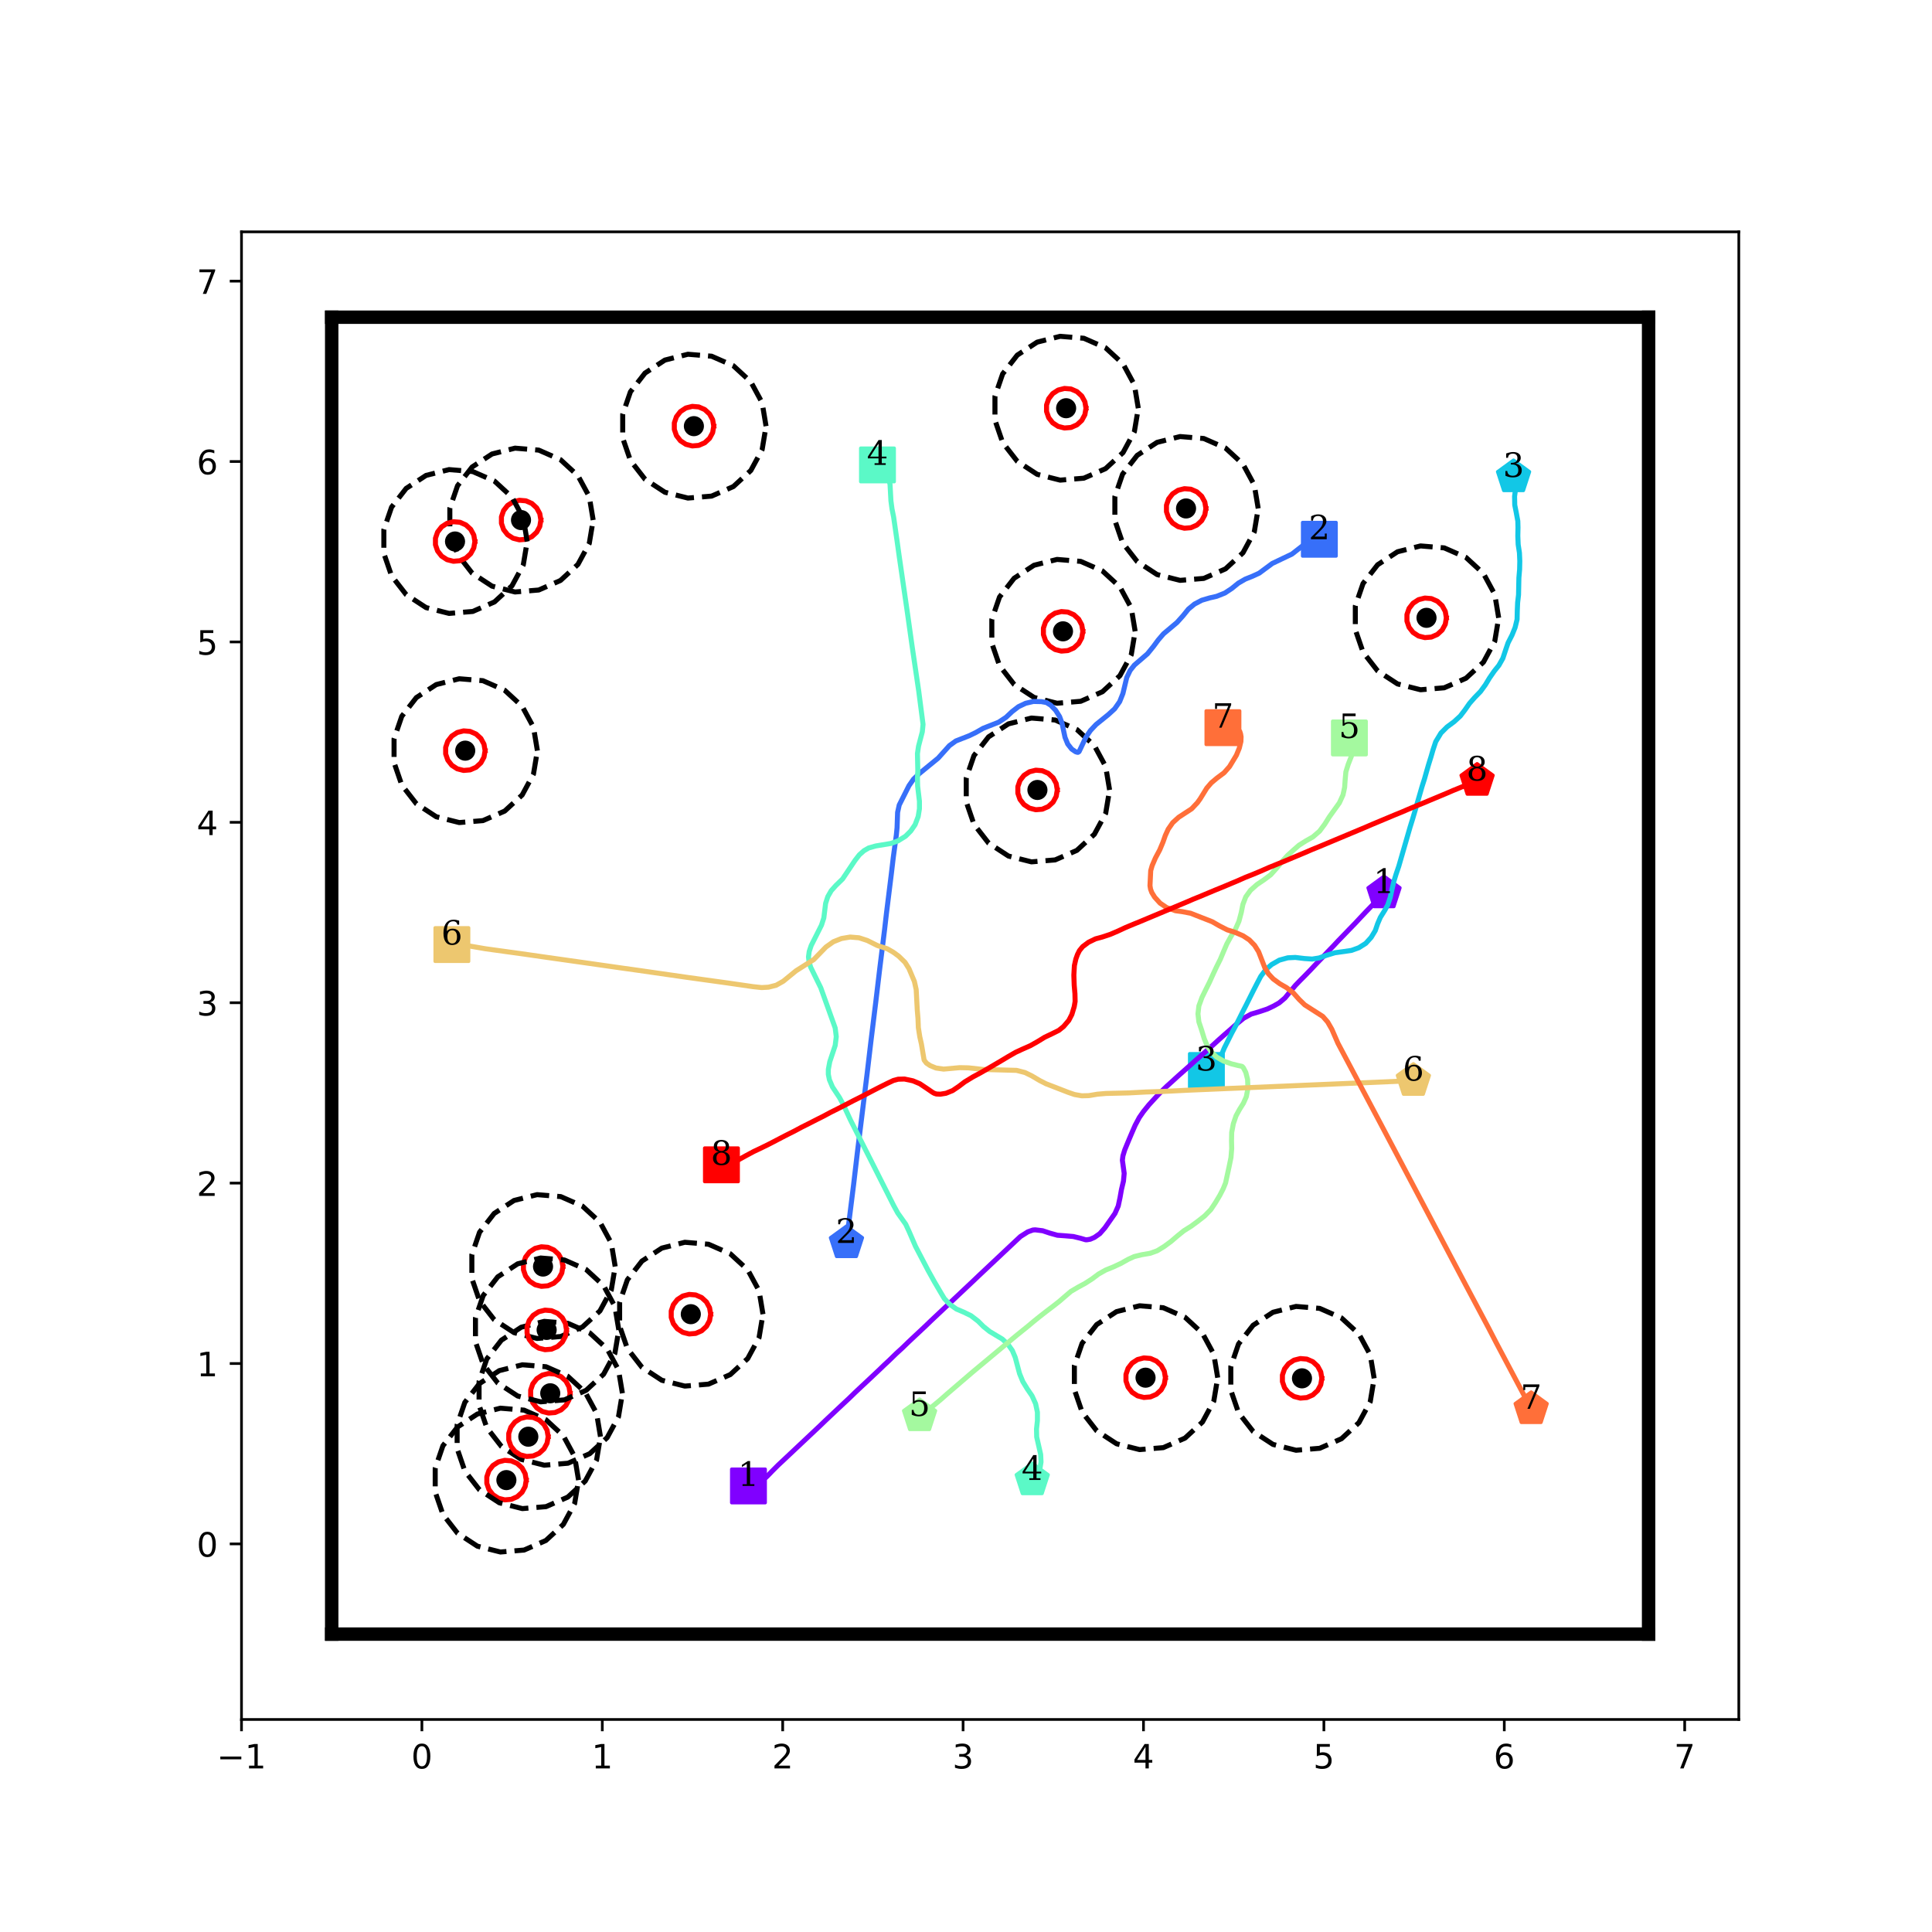 <?xml version="1.0" encoding="utf-8" standalone="no"?>
<!DOCTYPE svg PUBLIC "-//W3C//DTD SVG 1.1//EN"
  "http://www.w3.org/Graphics/SVG/1.1/DTD/svg11.dtd">
<!-- Created with matplotlib (http://matplotlib.org/) -->
<svg height="576pt" version="1.1" viewBox="0 0 576 576" width="576pt" xmlns="http://www.w3.org/2000/svg" xmlns:xlink="http://www.w3.org/1999/xlink">
 <defs>
  <style type="text/css">
*{stroke-linecap:butt;stroke-linejoin:round;}
  </style>
 </defs>
 <g id="figure_1">
  <g id="patch_1">
   <path d="M 0 576 
L 576 576 
L 576 0 
L 0 0 
z
" style="fill:#ffffff;"/>
  </g>
  <g id="axes_1">
   <g id="patch_2">
    <path d="M 72 512.64 
L 518.4 512.64 
L 518.4 69.12 
L 72 69.12 
z
" style="fill:#ffffff;"/>
   </g>
   <g id="matplotlib.axis_1">
    <g id="xtick_1">
     <g id="line2d_1">
      <defs>
       <path d="M 0 0 
L 0 3.5 
" id="m63cee5d00e" style="stroke:#000000;stroke-width:0.8;"/>
      </defs>
      <g>
       <use style="stroke:#000000;stroke-width:0.8;" x="72" xlink:href="#m63cee5d00e" y="512.64"/>
      </g>
     </g>
     <g id="text_1">
      <!-- −1 -->
      <defs>
       <path d="M 10.594 35.5 
L 73.188 35.5 
L 73.188 27.203 
L 10.594 27.203 
z
" id="DejaVuSans-2212"/>
       <path d="M 12.406 8.297 
L 28.516 8.297 
L 28.516 63.922 
L 10.984 60.406 
L 10.984 69.391 
L 28.422 72.906 
L 38.281 72.906 
L 38.281 8.297 
L 54.391 8.297 
L 54.391 0 
L 12.406 0 
z
" id="DejaVuSans-31"/>
      </defs>
      <g transform="translate(64.629 527.238)scale(0.1 -0.1)">
       <use xlink:href="#DejaVuSans-2212"/>
       <use x="83.789" xlink:href="#DejaVuSans-31"/>
      </g>
     </g>
    </g>
    <g id="xtick_2">
     <g id="line2d_2">
      <g>
       <use style="stroke:#000000;stroke-width:0.8;" x="125.783" xlink:href="#m63cee5d00e" y="512.64"/>
      </g>
     </g>
     <g id="text_2">
      <!-- 0 -->
      <defs>
       <path d="M 31.781 66.406 
Q 24.172 66.406 20.328 58.906 
Q 16.5 51.422 16.5 36.375 
Q 16.5 21.391 20.328 13.891 
Q 24.172 6.391 31.781 6.391 
Q 39.453 6.391 43.281 13.891 
Q 47.125 21.391 47.125 36.375 
Q 47.125 51.422 43.281 58.906 
Q 39.453 66.406 31.781 66.406 
z
M 31.781 74.219 
Q 44.047 74.219 50.516 64.516 
Q 56.984 54.828 56.984 36.375 
Q 56.984 17.969 50.516 8.266 
Q 44.047 -1.422 31.781 -1.422 
Q 19.531 -1.422 13.062 8.266 
Q 6.594 17.969 6.594 36.375 
Q 6.594 54.828 13.062 64.516 
Q 19.531 74.219 31.781 74.219 
z
" id="DejaVuSans-30"/>
      </defs>
      <g transform="translate(122.602 527.238)scale(0.1 -0.1)">
       <use xlink:href="#DejaVuSans-30"/>
      </g>
     </g>
    </g>
    <g id="xtick_3">
     <g id="line2d_3">
      <g>
       <use style="stroke:#000000;stroke-width:0.8;" x="179.566" xlink:href="#m63cee5d00e" y="512.64"/>
      </g>
     </g>
     <g id="text_3">
      <!-- 1 -->
      <g transform="translate(176.385 527.238)scale(0.1 -0.1)">
       <use xlink:href="#DejaVuSans-31"/>
      </g>
     </g>
    </g>
    <g id="xtick_4">
     <g id="line2d_4">
      <g>
       <use style="stroke:#000000;stroke-width:0.8;" x="233.349" xlink:href="#m63cee5d00e" y="512.64"/>
      </g>
     </g>
     <g id="text_4">
      <!-- 2 -->
      <defs>
       <path d="M 19.188 8.297 
L 53.609 8.297 
L 53.609 0 
L 7.328 0 
L 7.328 8.297 
Q 12.938 14.109 22.625 23.891 
Q 32.328 33.688 34.812 36.531 
Q 39.547 41.844 41.422 45.531 
Q 43.312 49.219 43.312 52.781 
Q 43.312 58.594 39.234 62.25 
Q 35.156 65.922 28.609 65.922 
Q 23.969 65.922 18.812 64.312 
Q 13.672 62.703 7.812 59.422 
L 7.812 69.391 
Q 13.766 71.781 18.938 73 
Q 24.125 74.219 28.422 74.219 
Q 39.75 74.219 46.484 68.547 
Q 53.219 62.891 53.219 53.422 
Q 53.219 48.922 51.531 44.891 
Q 49.859 40.875 45.406 35.406 
Q 44.188 33.984 37.641 27.219 
Q 31.109 20.453 19.188 8.297 
z
" id="DejaVuSans-32"/>
      </defs>
      <g transform="translate(230.168 527.238)scale(0.1 -0.1)">
       <use xlink:href="#DejaVuSans-32"/>
      </g>
     </g>
    </g>
    <g id="xtick_5">
     <g id="line2d_5">
      <g>
       <use style="stroke:#000000;stroke-width:0.8;" x="287.133" xlink:href="#m63cee5d00e" y="512.64"/>
      </g>
     </g>
     <g id="text_5">
      <!-- 3 -->
      <defs>
       <path d="M 40.578 39.312 
Q 47.656 37.797 51.625 33 
Q 55.609 28.219 55.609 21.188 
Q 55.609 10.406 48.188 4.484 
Q 40.766 -1.422 27.094 -1.422 
Q 22.516 -1.422 17.656 -0.516 
Q 12.797 0.391 7.625 2.203 
L 7.625 11.719 
Q 11.719 9.328 16.594 8.109 
Q 21.484 6.891 26.812 6.891 
Q 36.078 6.891 40.938 10.547 
Q 45.797 14.203 45.797 21.188 
Q 45.797 27.641 41.281 31.266 
Q 36.766 34.906 28.719 34.906 
L 20.219 34.906 
L 20.219 43.016 
L 29.109 43.016 
Q 36.375 43.016 40.234 45.922 
Q 44.094 48.828 44.094 54.297 
Q 44.094 59.906 40.109 62.906 
Q 36.141 65.922 28.719 65.922 
Q 24.656 65.922 20.016 65.031 
Q 15.375 64.156 9.812 62.312 
L 9.812 71.094 
Q 15.438 72.656 20.344 73.438 
Q 25.25 74.219 29.594 74.219 
Q 40.828 74.219 47.359 69.109 
Q 53.906 64.016 53.906 55.328 
Q 53.906 49.266 50.438 45.094 
Q 46.969 40.922 40.578 39.312 
z
" id="DejaVuSans-33"/>
      </defs>
      <g transform="translate(283.951 527.238)scale(0.1 -0.1)">
       <use xlink:href="#DejaVuSans-33"/>
      </g>
     </g>
    </g>
    <g id="xtick_6">
     <g id="line2d_6">
      <g>
       <use style="stroke:#000000;stroke-width:0.8;" x="340.916" xlink:href="#m63cee5d00e" y="512.64"/>
      </g>
     </g>
     <g id="text_6">
      <!-- 4 -->
      <defs>
       <path d="M 37.797 64.312 
L 12.891 25.391 
L 37.797 25.391 
z
M 35.203 72.906 
L 47.609 72.906 
L 47.609 25.391 
L 58.016 25.391 
L 58.016 17.188 
L 47.609 17.188 
L 47.609 0 
L 37.797 0 
L 37.797 17.188 
L 4.891 17.188 
L 4.891 26.703 
z
" id="DejaVuSans-34"/>
      </defs>
      <g transform="translate(337.734 527.238)scale(0.1 -0.1)">
       <use xlink:href="#DejaVuSans-34"/>
      </g>
     </g>
    </g>
    <g id="xtick_7">
     <g id="line2d_7">
      <g>
       <use style="stroke:#000000;stroke-width:0.8;" x="394.699" xlink:href="#m63cee5d00e" y="512.64"/>
      </g>
     </g>
     <g id="text_7">
      <!-- 5 -->
      <defs>
       <path d="M 10.797 72.906 
L 49.516 72.906 
L 49.516 64.594 
L 19.828 64.594 
L 19.828 46.734 
Q 21.969 47.469 24.109 47.828 
Q 26.266 48.188 28.422 48.188 
Q 40.625 48.188 47.75 41.5 
Q 54.891 34.812 54.891 23.391 
Q 54.891 11.625 47.562 5.094 
Q 40.234 -1.422 26.906 -1.422 
Q 22.312 -1.422 17.547 -0.641 
Q 12.797 0.141 7.719 1.703 
L 7.719 11.625 
Q 12.109 9.234 16.797 8.062 
Q 21.484 6.891 26.703 6.891 
Q 35.156 6.891 40.078 11.328 
Q 45.016 15.766 45.016 23.391 
Q 45.016 31 40.078 35.438 
Q 35.156 39.891 26.703 39.891 
Q 22.75 39.891 18.812 39.016 
Q 14.891 38.141 10.797 36.281 
z
" id="DejaVuSans-35"/>
      </defs>
      <g transform="translate(391.518 527.238)scale(0.1 -0.1)">
       <use xlink:href="#DejaVuSans-35"/>
      </g>
     </g>
    </g>
    <g id="xtick_8">
     <g id="line2d_8">
      <g>
       <use style="stroke:#000000;stroke-width:0.8;" x="448.482" xlink:href="#m63cee5d00e" y="512.64"/>
      </g>
     </g>
     <g id="text_8">
      <!-- 6 -->
      <defs>
       <path d="M 33.016 40.375 
Q 26.375 40.375 22.484 35.828 
Q 18.609 31.297 18.609 23.391 
Q 18.609 15.531 22.484 10.953 
Q 26.375 6.391 33.016 6.391 
Q 39.656 6.391 43.531 10.953 
Q 47.406 15.531 47.406 23.391 
Q 47.406 31.297 43.531 35.828 
Q 39.656 40.375 33.016 40.375 
z
M 52.594 71.297 
L 52.594 62.312 
Q 48.875 64.062 45.094 64.984 
Q 41.312 65.922 37.594 65.922 
Q 27.828 65.922 22.672 59.328 
Q 17.531 52.734 16.797 39.406 
Q 19.672 43.656 24.016 45.922 
Q 28.375 48.188 33.594 48.188 
Q 44.578 48.188 50.953 41.516 
Q 57.328 34.859 57.328 23.391 
Q 57.328 12.156 50.688 5.359 
Q 44.047 -1.422 33.016 -1.422 
Q 20.359 -1.422 13.672 8.266 
Q 6.984 17.969 6.984 36.375 
Q 6.984 53.656 15.188 63.938 
Q 23.391 74.219 37.203 74.219 
Q 40.922 74.219 44.703 73.484 
Q 48.484 72.75 52.594 71.297 
z
" id="DejaVuSans-36"/>
      </defs>
      <g transform="translate(445.301 527.238)scale(0.1 -0.1)">
       <use xlink:href="#DejaVuSans-36"/>
      </g>
     </g>
    </g>
    <g id="xtick_9">
     <g id="line2d_9">
      <g>
       <use style="stroke:#000000;stroke-width:0.8;" x="502.265" xlink:href="#m63cee5d00e" y="512.64"/>
      </g>
     </g>
     <g id="text_9">
      <!-- 7 -->
      <defs>
       <path d="M 8.203 72.906 
L 55.078 72.906 
L 55.078 68.703 
L 28.609 0 
L 18.312 0 
L 43.219 64.594 
L 8.203 64.594 
z
" id="DejaVuSans-37"/>
      </defs>
      <g transform="translate(499.084 527.238)scale(0.1 -0.1)">
       <use xlink:href="#DejaVuSans-37"/>
      </g>
     </g>
    </g>
   </g>
   <g id="matplotlib.axis_2">
    <g id="ytick_1">
     <g id="line2d_10">
      <defs>
       <path d="M 0 0 
L -3.5 0 
" id="m33229bd8c6" style="stroke:#000000;stroke-width:0.8;"/>
      </defs>
      <g>
       <use style="stroke:#000000;stroke-width:0.8;" x="72" xlink:href="#m33229bd8c6" y="460.297"/>
      </g>
     </g>
     <g id="text_10">
      <!-- 0 -->
      <g transform="translate(58.638 464.096)scale(0.1 -0.1)">
       <use xlink:href="#DejaVuSans-30"/>
      </g>
     </g>
    </g>
    <g id="ytick_2">
     <g id="line2d_11">
      <g>
       <use style="stroke:#000000;stroke-width:0.8;" x="72" xlink:href="#m33229bd8c6" y="406.514"/>
      </g>
     </g>
     <g id="text_11">
      <!-- 1 -->
      <g transform="translate(58.638 410.313)scale(0.1 -0.1)">
       <use xlink:href="#DejaVuSans-31"/>
      </g>
     </g>
    </g>
    <g id="ytick_3">
     <g id="line2d_12">
      <g>
       <use style="stroke:#000000;stroke-width:0.8;" x="72" xlink:href="#m33229bd8c6" y="352.731"/>
      </g>
     </g>
     <g id="text_12">
      <!-- 2 -->
      <g transform="translate(58.638 356.53)scale(0.1 -0.1)">
       <use xlink:href="#DejaVuSans-32"/>
      </g>
     </g>
    </g>
    <g id="ytick_4">
     <g id="line2d_13">
      <g>
       <use style="stroke:#000000;stroke-width:0.8;" x="72" xlink:href="#m33229bd8c6" y="298.947"/>
      </g>
     </g>
     <g id="text_13">
      <!-- 3 -->
      <g transform="translate(58.638 302.747)scale(0.1 -0.1)">
       <use xlink:href="#DejaVuSans-33"/>
      </g>
     </g>
    </g>
    <g id="ytick_5">
     <g id="line2d_14">
      <g>
       <use style="stroke:#000000;stroke-width:0.8;" x="72" xlink:href="#m33229bd8c6" y="245.164"/>
      </g>
     </g>
     <g id="text_14">
      <!-- 4 -->
      <g transform="translate(58.638 248.964)scale(0.1 -0.1)">
       <use xlink:href="#DejaVuSans-34"/>
      </g>
     </g>
    </g>
    <g id="ytick_6">
     <g id="line2d_15">
      <g>
       <use style="stroke:#000000;stroke-width:0.8;" x="72" xlink:href="#m33229bd8c6" y="191.381"/>
      </g>
     </g>
     <g id="text_15">
      <!-- 5 -->
      <g transform="translate(58.638 195.18)scale(0.1 -0.1)">
       <use xlink:href="#DejaVuSans-35"/>
      </g>
     </g>
    </g>
    <g id="ytick_7">
     <g id="line2d_16">
      <g>
       <use style="stroke:#000000;stroke-width:0.8;" x="72" xlink:href="#m33229bd8c6" y="137.598"/>
      </g>
     </g>
     <g id="text_16">
      <!-- 6 -->
      <g transform="translate(58.638 141.397)scale(0.1 -0.1)">
       <use xlink:href="#DejaVuSans-36"/>
      </g>
     </g>
    </g>
    <g id="ytick_8">
     <g id="line2d_17">
      <g>
       <use style="stroke:#000000;stroke-width:0.8;" x="72" xlink:href="#m33229bd8c6" y="83.815"/>
      </g>
     </g>
     <g id="text_17">
      <!-- 7 -->
      <g transform="translate(58.638 87.614)scale(0.1 -0.1)">
       <use xlink:href="#DejaVuSans-37"/>
      </g>
     </g>
    </g>
   </g>
   <g id="line2d_18">
    <path clip-path="url(#pbca85475a3)" d="M 223.142 443.011 
" style="fill:none;stroke:#1f77b4;stroke-linecap:square;stroke-width:1.5;"/>
    <defs>
     <path d="M -5 5 
L 5 5 
L 5 -5 
L -5 -5 
z
" id="mcd1ac53429" style="stroke:#8000ff;stroke-linejoin:miter;"/>
    </defs>
    <g clip-path="url(#pbca85475a3)">
     <use style="fill:#8000ff;stroke:#8000ff;stroke-linejoin:miter;" x="223.142" xlink:href="#mcd1ac53429" y="443.011"/>
    </g>
   </g>
   <g id="line2d_19">
    <path clip-path="url(#pbca85475a3)" d="M 412.626 266.233 
" style="fill:none;stroke:#ff7f0e;stroke-linecap:square;stroke-width:1.5;"/>
    <defs>
     <path d="M 0 -5 
L -4.755 -1.545 
L -2.939 4.045 
L 2.939 4.045 
L 4.755 -1.545 
z
" id="md6d656b10c" style="stroke:#8000ff;stroke-linejoin:miter;"/>
    </defs>
    <g clip-path="url(#pbca85475a3)">
     <use style="fill:#8000ff;stroke:#8000ff;stroke-linejoin:miter;" x="412.626" xlink:href="#md6d656b10c" y="266.233"/>
    </g>
   </g>
   <g id="line2d_20">
    <path clip-path="url(#pbca85475a3)" d="M 393.348 160.774 
" style="fill:none;stroke:#2ca02c;stroke-linecap:square;stroke-width:1.5;"/>
    <defs>
     <path d="M -5 5 
L 5 5 
L 5 -5 
L -5 -5 
z
" id="mf67364e68a" style="stroke:#376ff9;stroke-linejoin:miter;"/>
    </defs>
    <g clip-path="url(#pbca85475a3)">
     <use style="fill:#376ff9;stroke:#376ff9;stroke-linejoin:miter;" x="393.348" xlink:href="#mf67364e68a" y="160.774"/>
    </g>
   </g>
   <g id="line2d_21">
    <path clip-path="url(#pbca85475a3)" d="M 252.359 370.553 
" style="fill:none;stroke:#d62728;stroke-linecap:square;stroke-width:1.5;"/>
    <defs>
     <path d="M 0 -5 
L -4.755 -1.545 
L -2.939 4.045 
L 2.939 4.045 
L 4.755 -1.545 
z
" id="m2173b3f536" style="stroke:#376ff9;stroke-linejoin:miter;"/>
    </defs>
    <g clip-path="url(#pbca85475a3)">
     <use style="fill:#376ff9;stroke:#376ff9;stroke-linejoin:miter;" x="252.359" xlink:href="#m2173b3f536" y="370.553"/>
    </g>
   </g>
   <g id="line2d_22">
    <path clip-path="url(#pbca85475a3)" d="M 359.668 319.151 
" style="fill:none;stroke:#9467bd;stroke-linecap:square;stroke-width:1.5;"/>
    <defs>
     <path d="M -5 5 
L 5 5 
L 5 -5 
L -5 -5 
z
" id="mb53703a570" style="stroke:#12c7e6;stroke-linejoin:miter;"/>
    </defs>
    <g clip-path="url(#pbca85475a3)">
     <use style="fill:#12c7e6;stroke:#12c7e6;stroke-linejoin:miter;" x="359.668" xlink:href="#mb53703a570" y="319.151"/>
    </g>
   </g>
   <g id="line2d_23">
    <path clip-path="url(#pbca85475a3)" d="M 451.248 142.188 
" style="fill:none;stroke:#8c564b;stroke-linecap:square;stroke-width:1.5;"/>
    <defs>
     <path d="M 0 -5 
L -4.755 -1.545 
L -2.939 4.045 
L 2.939 4.045 
L 4.755 -1.545 
z
" id="mf1c3c375ee" style="stroke:#12c7e6;stroke-linejoin:miter;"/>
    </defs>
    <g clip-path="url(#pbca85475a3)">
     <use style="fill:#12c7e6;stroke:#12c7e6;stroke-linejoin:miter;" x="451.248" xlink:href="#mf1c3c375ee" y="142.188"/>
    </g>
   </g>
   <g id="line2d_24">
    <path clip-path="url(#pbca85475a3)" d="M 261.607 138.613 
" style="fill:none;stroke:#e377c2;stroke-linecap:square;stroke-width:1.5;"/>
    <defs>
     <path d="M -5 5 
L 5 5 
L 5 -5 
L -5 -5 
z
" id="m38d2ac6613" style="stroke:#5bf9c7;stroke-linejoin:miter;"/>
    </defs>
    <g clip-path="url(#pbca85475a3)">
     <use style="fill:#5bf9c7;stroke:#5bf9c7;stroke-linejoin:miter;" x="261.607" xlink:href="#m38d2ac6613" y="138.613"/>
    </g>
   </g>
   <g id="line2d_25">
    <path clip-path="url(#pbca85475a3)" d="M 307.745 441.23 
" style="fill:none;stroke:#7f7f7f;stroke-linecap:square;stroke-width:1.5;"/>
    <defs>
     <path d="M 0 -5 
L -4.755 -1.545 
L -2.939 4.045 
L 2.939 4.045 
L 4.755 -1.545 
z
" id="mae2e6d0ec5" style="stroke:#5bf9c7;stroke-linejoin:miter;"/>
    </defs>
    <g clip-path="url(#pbca85475a3)">
     <use style="fill:#5bf9c7;stroke:#5bf9c7;stroke-linejoin:miter;" x="307.745" xlink:href="#mae2e6d0ec5" y="441.23"/>
    </g>
   </g>
   <g id="line2d_26">
    <path clip-path="url(#pbca85475a3)" d="M 402.306 220.008 
" style="fill:none;stroke:#bcbd22;stroke-linecap:square;stroke-width:1.5;"/>
    <defs>
     <path d="M -5 5 
L 5 5 
L 5 -5 
L -5 -5 
z
" id="m01385decae" style="stroke:#a4f99f;stroke-linejoin:miter;"/>
    </defs>
    <g clip-path="url(#pbca85475a3)">
     <use style="fill:#a4f99f;stroke:#a4f99f;stroke-linejoin:miter;" x="402.306" xlink:href="#m01385decae" y="220.008"/>
    </g>
   </g>
   <g id="line2d_27">
    <path clip-path="url(#pbca85475a3)" d="M 274.158 422.129 
" style="fill:none;stroke:#17becf;stroke-linecap:square;stroke-width:1.5;"/>
    <defs>
     <path d="M 0 -5 
L -4.755 -1.545 
L -2.939 4.045 
L 2.939 4.045 
L 4.755 -1.545 
z
" id="m3d3c283795" style="stroke:#a4f99f;stroke-linejoin:miter;"/>
    </defs>
    <g clip-path="url(#pbca85475a3)">
     <use style="fill:#a4f99f;stroke:#a4f99f;stroke-linejoin:miter;" x="274.158" xlink:href="#m3d3c283795" y="422.129"/>
    </g>
   </g>
   <g id="line2d_28">
    <path clip-path="url(#pbca85475a3)" d="M 134.724 281.613 
" style="fill:none;stroke:#1f77b4;stroke-linecap:square;stroke-width:1.5;"/>
    <defs>
     <path d="M -5 5 
L 5 5 
L 5 -5 
L -5 -5 
z
" id="m82650a7aa4" style="stroke:#edc76f;stroke-linejoin:miter;"/>
    </defs>
    <g clip-path="url(#pbca85475a3)">
     <use style="fill:#edc76f;stroke:#edc76f;stroke-linejoin:miter;" x="134.724" xlink:href="#m82650a7aa4" y="281.613"/>
    </g>
   </g>
   <g id="line2d_29">
    <path clip-path="url(#pbca85475a3)" d="M 421.383 322.162 
" style="fill:none;stroke:#ff7f0e;stroke-linecap:square;stroke-width:1.5;"/>
    <defs>
     <path d="M 0 -5 
L -4.755 -1.545 
L -2.939 4.045 
L 2.939 4.045 
L 4.755 -1.545 
z
" id="me5cade3308" style="stroke:#edc76f;stroke-linejoin:miter;"/>
    </defs>
    <g clip-path="url(#pbca85475a3)">
     <use style="fill:#edc76f;stroke:#edc76f;stroke-linejoin:miter;" x="421.383" xlink:href="#me5cade3308" y="322.162"/>
    </g>
   </g>
   <g id="line2d_30">
    <path clip-path="url(#pbca85475a3)" d="M 364.599 216.95 
" style="fill:none;stroke:#2ca02c;stroke-linecap:square;stroke-width:1.5;"/>
    <defs>
     <path d="M -5 5 
L 5 5 
L 5 -5 
L -5 -5 
z
" id="m7f73f83d3d" style="stroke:#ff6f39;stroke-linejoin:miter;"/>
    </defs>
    <g clip-path="url(#pbca85475a3)">
     <use style="fill:#ff6f39;stroke:#ff6f39;stroke-linejoin:miter;" x="364.599" xlink:href="#m7f73f83d3d" y="216.95"/>
    </g>
   </g>
   <g id="line2d_31">
    <path clip-path="url(#pbca85475a3)" d="M 456.495 420.022 
" style="fill:none;stroke:#d62728;stroke-linecap:square;stroke-width:1.5;"/>
    <defs>
     <path d="M 0 -5 
L -4.755 -1.545 
L -2.939 4.045 
L 2.939 4.045 
L 4.755 -1.545 
z
" id="m9e61a6356d" style="stroke:#ff6f39;stroke-linejoin:miter;"/>
    </defs>
    <g clip-path="url(#pbca85475a3)">
     <use style="fill:#ff6f39;stroke:#ff6f39;stroke-linejoin:miter;" x="456.495" xlink:href="#m9e61a6356d" y="420.022"/>
    </g>
   </g>
   <g id="line2d_32">
    <path clip-path="url(#pbca85475a3)" d="M 215.085 347.277 
" style="fill:none;stroke:#9467bd;stroke-linecap:square;stroke-width:1.5;"/>
    <defs>
     <path d="M -5 5 
L 5 5 
L 5 -5 
L -5 -5 
z
" id="m7c8491f5f4" style="stroke:#ff0000;stroke-linejoin:miter;"/>
    </defs>
    <g clip-path="url(#pbca85475a3)">
     <use style="fill:#ff0000;stroke:#ff0000;stroke-linejoin:miter;" x="215.085" xlink:href="#m7c8491f5f4" y="347.277"/>
    </g>
   </g>
   <g id="line2d_33">
    <path clip-path="url(#pbca85475a3)" d="M 440.375 232.695 
" style="fill:none;stroke:#8c564b;stroke-linecap:square;stroke-width:1.5;"/>
    <defs>
     <path d="M 0 -5 
L -4.755 -1.545 
L -2.939 4.045 
L 2.939 4.045 
L 4.755 -1.545 
z
" id="m0a192a82da" style="stroke:#ff0000;stroke-linejoin:miter;"/>
    </defs>
    <g clip-path="url(#pbca85475a3)">
     <use style="fill:#ff0000;stroke:#ff0000;stroke-linejoin:miter;" x="440.375" xlink:href="#m0a192a82da" y="232.695"/>
    </g>
   </g>
   <g id="line2d_34">
    <defs>
     <path d="M 0 2.5 
C 0.663 2.5 1.299 2.237 1.768 1.768 
C 2.237 1.299 2.5 0.663 2.5 0 
C 2.5 -0.663 2.237 -1.299 1.768 -1.768 
C 1.299 -2.237 0.663 -2.5 0 -2.5 
C -0.663 -2.5 -1.299 -2.237 -1.768 -1.768 
C -2.237 -1.299 -2.5 -0.663 -2.5 0 
C -2.5 0.663 -2.237 1.299 -1.768 1.768 
C -1.299 2.237 -0.663 2.5 0 2.5 
z
" id="mc62f20391c" style="stroke:#000000;"/>
    </defs>
    <g clip-path="url(#pbca85475a3)">
     <use style="stroke:#000000;" x="161.898" xlink:href="#mc62f20391c" y="377.607"/>
     <use style="stroke:#000000;" x="341.53" xlink:href="#mc62f20391c" y="410.739"/>
     <use style="stroke:#000000;" x="309.295" xlink:href="#mc62f20391c" y="235.515"/>
     <use style="stroke:#000000;" x="316.918" xlink:href="#mc62f20391c" y="188.224"/>
     <use style="stroke:#000000;" x="425.295" xlink:href="#mc62f20391c" y="184.2"/>
     <use style="stroke:#000000;" x="150.972" xlink:href="#mc62f20391c" y="441.271"/>
     <use style="stroke:#000000;" x="164.047" xlink:href="#mc62f20391c" y="415.39"/>
     <use style="stroke:#000000;" x="317.851" xlink:href="#mc62f20391c" y="121.707"/>
     <use style="stroke:#000000;" x="205.954" xlink:href="#mc62f20391c" y="391.806"/>
     <use style="stroke:#000000;" x="155.332" xlink:href="#mc62f20391c" y="155.05"/>
     <use style="stroke:#000000;" x="138.703" xlink:href="#mc62f20391c" y="223.799"/>
     <use style="stroke:#000000;" x="388.17" xlink:href="#mc62f20391c" y="410.932"/>
     <use style="stroke:#000000;" x="353.602" xlink:href="#mc62f20391c" y="151.59"/>
     <use style="stroke:#000000;" x="135.661" xlink:href="#mc62f20391c" y="161.441"/>
     <use style="stroke:#000000;" x="206.874" xlink:href="#mc62f20391c" y="127.053"/>
     <use style="stroke:#000000;" x="162.973" xlink:href="#mc62f20391c" y="396.498"/>
     <use style="stroke:#000000;" x="157.51" xlink:href="#mc62f20391c" y="428.331"/>
    </g>
   </g>
   <g id="line2d_35">
    <path clip-path="url(#pbca85475a3)" d="M 183.411 377.607 
L 182.246 370.622 
L 178.875 364.393 
L 173.665 359.597 
L 167.179 356.752 
L 160.122 356.167 
L 153.256 357.906 
L 147.328 361.779 
L 142.978 367.368 
L 140.678 374.066 
L 140.678 381.148 
L 142.978 387.846 
L 147.328 393.435 
L 153.256 397.308 
L 160.122 399.047 
L 167.179 398.462 
L 173.665 395.617 
L 178.875 390.821 
L 182.246 384.592 
L 183.411 377.607 
" style="fill:none;stroke:#000000;stroke-dasharray:5.55,2.4;stroke-dashoffset:0;stroke-width:1.5;"/>
   </g>
   <g id="line2d_36">
    <path clip-path="url(#pbca85475a3)" d="M 167.814 377.607 
L 167.494 375.686 
L 166.567 373.973 
L 165.134 372.654 
L 163.35 371.872 
L 161.41 371.711 
L 159.522 372.189 
L 157.891 373.254 
L 156.695 374.791 
L 156.063 376.633 
L 156.063 378.581 
L 156.695 380.423 
L 157.891 381.96 
L 159.522 383.025 
L 161.41 383.503 
L 163.35 383.342 
L 165.134 382.56 
L 166.567 381.241 
L 167.494 379.528 
L 167.814 377.607 
" style="fill:none;stroke:#ff0000;stroke-linecap:square;stroke-width:1.5;"/>
   </g>
   <g id="line2d_37">
    <path clip-path="url(#pbca85475a3)" d="M 363.043 410.739 
L 361.877 403.753 
L 358.507 397.525 
L 353.296 392.728 
L 346.811 389.884 
L 339.753 389.299 
L 332.888 391.037 
L 326.959 394.911 
L 322.609 400.499 
L 320.31 407.198 
L 320.31 414.28 
L 322.609 420.978 
L 326.959 426.566 
L 332.888 430.44 
L 339.753 432.178 
L 346.811 431.594 
L 353.296 428.749 
L 358.507 423.952 
L 361.877 417.724 
L 363.043 410.739 
" style="fill:none;stroke:#000000;stroke-dasharray:5.55,2.4;stroke-dashoffset:0;stroke-width:1.5;"/>
   </g>
   <g id="line2d_38">
    <path clip-path="url(#pbca85475a3)" d="M 347.446 410.739 
L 347.125 408.818 
L 346.198 407.105 
L 344.766 405.786 
L 342.982 405.004 
L 341.041 404.843 
L 339.153 405.321 
L 337.523 406.386 
L 336.327 407.923 
L 335.694 409.765 
L 335.694 411.712 
L 336.327 413.554 
L 337.523 415.091 
L 339.153 416.156 
L 341.041 416.635 
L 342.982 416.474 
L 344.766 415.691 
L 346.198 414.372 
L 347.125 412.66 
L 347.446 410.739 
" style="fill:none;stroke:#ff0000;stroke-linecap:square;stroke-width:1.5;"/>
   </g>
   <g id="line2d_39">
    <path clip-path="url(#pbca85475a3)" d="M 330.808 235.515 
L 329.642 228.53 
L 326.272 222.301 
L 321.061 217.505 
L 314.576 214.66 
L 307.518 214.075 
L 300.653 215.814 
L 294.724 219.687 
L 290.374 225.276 
L 288.075 231.974 
L 288.075 239.056 
L 290.374 245.754 
L 294.724 251.343 
L 300.653 255.216 
L 307.518 256.955 
L 314.576 256.37 
L 321.061 253.525 
L 326.272 248.729 
L 329.642 242.501 
L 330.808 235.515 
" style="fill:none;stroke:#000000;stroke-dasharray:5.55,2.4;stroke-dashoffset:0;stroke-width:1.5;"/>
   </g>
   <g id="line2d_40">
    <path clip-path="url(#pbca85475a3)" d="M 315.211 235.515 
L 314.89 233.594 
L 313.963 231.881 
L 312.53 230.562 
L 310.747 229.78 
L 308.806 229.619 
L 306.918 230.097 
L 305.288 231.163 
L 304.092 232.699 
L 303.459 234.541 
L 303.459 236.489 
L 304.092 238.331 
L 305.288 239.868 
L 306.918 240.933 
L 308.806 241.411 
L 310.747 241.25 
L 312.53 240.468 
L 313.963 239.149 
L 314.89 237.436 
L 315.211 235.515 
" style="fill:none;stroke:#ff0000;stroke-linecap:square;stroke-width:1.5;"/>
   </g>
   <g id="line2d_41">
    <path clip-path="url(#pbca85475a3)" d="M 338.432 188.224 
L 337.266 181.239 
L 333.895 175.01 
L 328.685 170.214 
L 322.2 167.369 
L 315.142 166.784 
L 308.277 168.523 
L 302.348 172.396 
L 297.998 177.985 
L 295.699 184.683 
L 295.699 191.765 
L 297.998 198.463 
L 302.348 204.052 
L 308.277 207.925 
L 315.142 209.664 
L 322.2 209.079 
L 328.685 206.234 
L 333.895 201.438 
L 337.266 195.209 
L 338.432 188.224 
" style="fill:none;stroke:#000000;stroke-dasharray:5.55,2.4;stroke-dashoffset:0;stroke-width:1.5;"/>
   </g>
   <g id="line2d_42">
    <path clip-path="url(#pbca85475a3)" d="M 322.835 188.224 
L 322.514 186.303 
L 321.587 184.59 
L 320.154 183.271 
L 318.371 182.489 
L 316.43 182.328 
L 314.542 182.806 
L 312.912 183.871 
L 311.715 185.408 
L 311.083 187.25 
L 311.083 189.198 
L 311.715 191.04 
L 312.912 192.577 
L 314.542 193.642 
L 316.43 194.12 
L 318.371 193.959 
L 320.154 193.177 
L 321.587 191.858 
L 322.514 190.145 
L 322.835 188.224 
" style="fill:none;stroke:#ff0000;stroke-linecap:square;stroke-width:1.5;"/>
   </g>
   <g id="line2d_43">
    <path clip-path="url(#pbca85475a3)" d="M 446.808 184.2 
L 445.643 177.215 
L 442.272 170.986 
L 437.062 166.19 
L 430.576 163.345 
L 423.519 162.76 
L 416.653 164.499 
L 410.725 168.372 
L 406.375 173.961 
L 404.075 180.659 
L 404.075 187.741 
L 406.375 194.439 
L 410.725 200.028 
L 416.653 203.901 
L 423.519 205.64 
L 430.576 205.055 
L 437.062 202.21 
L 442.272 197.414 
L 445.643 191.185 
L 446.808 184.2 
" style="fill:none;stroke:#000000;stroke-dasharray:5.55,2.4;stroke-dashoffset:0;stroke-width:1.5;"/>
   </g>
   <g id="line2d_44">
    <path clip-path="url(#pbca85475a3)" d="M 431.211 184.2 
L 430.891 182.279 
L 429.964 180.566 
L 428.531 179.247 
L 426.747 178.465 
L 424.807 178.304 
L 422.919 178.782 
L 421.288 179.847 
L 420.092 181.384 
L 419.46 183.226 
L 419.46 185.174 
L 420.092 187.016 
L 421.288 188.553 
L 422.919 189.618 
L 424.807 190.096 
L 426.747 189.935 
L 428.531 189.153 
L 429.964 187.834 
L 430.891 186.121 
L 431.211 184.2 
" style="fill:none;stroke:#ff0000;stroke-linecap:square;stroke-width:1.5;"/>
   </g>
   <g id="line2d_45">
    <path clip-path="url(#pbca85475a3)" d="M 172.485 441.271 
L 171.32 434.286 
L 167.949 428.057 
L 162.739 423.261 
L 156.253 420.416 
L 149.196 419.831 
L 142.33 421.57 
L 136.402 425.443 
L 132.052 431.032 
L 129.752 437.73 
L 129.752 444.812 
L 132.052 451.51 
L 136.402 457.099 
L 142.33 460.972 
L 149.196 462.711 
L 156.253 462.126 
L 162.739 459.281 
L 167.949 454.485 
L 171.32 448.256 
L 172.485 441.271 
" style="fill:none;stroke:#000000;stroke-dasharray:5.55,2.4;stroke-dashoffset:0;stroke-width:1.5;"/>
   </g>
   <g id="line2d_46">
    <path clip-path="url(#pbca85475a3)" d="M 156.888 441.271 
L 156.568 439.35 
L 155.641 437.637 
L 154.208 436.318 
L 152.424 435.536 
L 150.484 435.375 
L 148.596 435.853 
L 146.965 436.918 
L 145.769 438.455 
L 145.137 440.297 
L 145.137 442.245 
L 145.769 444.087 
L 146.965 445.624 
L 148.596 446.689 
L 150.484 447.167 
L 152.424 447.006 
L 154.208 446.224 
L 155.641 444.905 
L 156.568 443.192 
L 156.888 441.271 
" style="fill:none;stroke:#ff0000;stroke-linecap:square;stroke-width:1.5;"/>
   </g>
   <g id="line2d_47">
    <path clip-path="url(#pbca85475a3)" d="M 185.561 415.39 
L 184.395 408.405 
L 181.024 402.176 
L 175.814 397.38 
L 169.329 394.535 
L 162.271 393.95 
L 155.406 395.689 
L 149.477 399.562 
L 145.127 405.151 
L 142.828 411.849 
L 142.828 418.931 
L 145.127 425.629 
L 149.477 431.218 
L 155.406 435.091 
L 162.271 436.83 
L 169.329 436.245 
L 175.814 433.4 
L 181.024 428.604 
L 184.395 422.375 
L 185.561 415.39 
" style="fill:none;stroke:#000000;stroke-dasharray:5.55,2.4;stroke-dashoffset:0;stroke-width:1.5;"/>
   </g>
   <g id="line2d_48">
    <path clip-path="url(#pbca85475a3)" d="M 169.964 415.39 
L 169.643 413.469 
L 168.716 411.756 
L 167.283 410.437 
L 165.5 409.655 
L 163.559 409.494 
L 161.671 409.972 
L 160.041 411.037 
L 158.844 412.574 
L 158.212 414.416 
L 158.212 416.364 
L 158.844 418.206 
L 160.041 419.743 
L 161.671 420.808 
L 163.559 421.286 
L 165.5 421.125 
L 167.283 420.343 
L 168.716 419.024 
L 169.643 417.311 
L 169.964 415.39 
" style="fill:none;stroke:#ff0000;stroke-linecap:square;stroke-width:1.5;"/>
   </g>
   <g id="line2d_49">
    <path clip-path="url(#pbca85475a3)" d="M 339.364 121.707 
L 338.198 114.722 
L 334.828 108.493 
L 329.617 103.697 
L 323.132 100.852 
L 316.074 100.267 
L 309.209 102.006 
L 303.28 105.879 
L 298.93 111.468 
L 296.631 118.166 
L 296.631 125.248 
L 298.93 131.946 
L 303.28 137.535 
L 309.209 141.408 
L 316.074 143.147 
L 323.132 142.562 
L 329.617 139.717 
L 334.828 134.921 
L 338.198 128.693 
L 339.364 121.707 
" style="fill:none;stroke:#000000;stroke-dasharray:5.55,2.4;stroke-dashoffset:0;stroke-width:1.5;"/>
   </g>
   <g id="line2d_50">
    <path clip-path="url(#pbca85475a3)" d="M 323.767 121.707 
L 323.446 119.786 
L 322.519 118.073 
L 321.087 116.754 
L 319.303 115.972 
L 317.362 115.811 
L 315.474 116.289 
L 313.844 117.355 
L 312.648 118.891 
L 312.015 120.733 
L 312.015 122.681 
L 312.648 124.523 
L 313.844 126.06 
L 315.474 127.125 
L 317.362 127.603 
L 319.303 127.442 
L 321.087 126.66 
L 322.519 125.341 
L 323.446 123.628 
L 323.767 121.707 
" style="fill:none;stroke:#ff0000;stroke-linecap:square;stroke-width:1.5;"/>
   </g>
   <g id="line2d_51">
    <path clip-path="url(#pbca85475a3)" d="M 227.468 391.806 
L 226.302 384.821 
L 222.931 378.593 
L 217.721 373.796 
L 211.235 370.952 
L 204.178 370.367 
L 197.312 372.105 
L 191.384 375.979 
L 187.034 381.567 
L 184.734 388.266 
L 184.734 395.347 
L 187.034 402.046 
L 191.384 407.634 
L 197.312 411.508 
L 204.178 413.246 
L 211.235 412.661 
L 217.721 409.817 
L 222.931 405.02 
L 226.302 398.792 
L 227.468 391.806 
" style="fill:none;stroke:#000000;stroke-dasharray:5.55,2.4;stroke-dashoffset:0;stroke-width:1.5;"/>
   </g>
   <g id="line2d_52">
    <path clip-path="url(#pbca85475a3)" d="M 211.87 391.806 
L 211.55 389.886 
L 210.623 388.173 
L 209.19 386.854 
L 207.407 386.071 
L 205.466 385.911 
L 203.578 386.389 
L 201.947 387.454 
L 200.751 388.991 
L 200.119 390.833 
L 200.119 392.78 
L 200.751 394.622 
L 201.947 396.159 
L 203.578 397.224 
L 205.466 397.702 
L 207.407 397.542 
L 209.19 396.759 
L 210.623 395.44 
L 211.55 393.727 
L 211.87 391.806 
" style="fill:none;stroke:#ff0000;stroke-linecap:square;stroke-width:1.5;"/>
   </g>
   <g id="line2d_53">
    <path clip-path="url(#pbca85475a3)" d="M 176.845 155.05 
L 175.68 148.065 
L 172.309 141.836 
L 167.099 137.04 
L 160.613 134.195 
L 153.556 133.61 
L 146.69 135.349 
L 140.762 139.222 
L 136.412 144.811 
L 134.112 151.509 
L 134.112 158.591 
L 136.412 165.289 
L 140.762 170.878 
L 146.69 174.751 
L 153.556 176.49 
L 160.613 175.905 
L 167.099 173.06 
L 172.309 168.264 
L 175.68 162.036 
L 176.845 155.05 
" style="fill:none;stroke:#000000;stroke-dasharray:5.55,2.4;stroke-dashoffset:0;stroke-width:1.5;"/>
   </g>
   <g id="line2d_54">
    <path clip-path="url(#pbca85475a3)" d="M 161.248 155.05 
L 160.928 153.129 
L 160.001 151.416 
L 158.568 150.097 
L 156.784 149.315 
L 154.844 149.154 
L 152.956 149.632 
L 151.325 150.698 
L 150.129 152.234 
L 149.497 154.076 
L 149.497 156.024 
L 150.129 157.866 
L 151.325 159.403 
L 152.956 160.468 
L 154.844 160.946 
L 156.784 160.785 
L 158.568 160.003 
L 160.001 158.684 
L 160.928 156.971 
L 161.248 155.05 
" style="fill:none;stroke:#ff0000;stroke-linecap:square;stroke-width:1.5;"/>
   </g>
   <g id="line2d_55">
    <path clip-path="url(#pbca85475a3)" d="M 160.216 223.799 
L 159.05 216.813 
L 155.68 210.585 
L 150.469 205.788 
L 143.984 202.944 
L 136.926 202.359 
L 130.061 204.097 
L 124.132 207.971 
L 119.782 213.559 
L 117.483 220.258 
L 117.483 227.34 
L 119.782 234.038 
L 124.132 239.626 
L 130.061 243.5 
L 136.926 245.238 
L 143.984 244.654 
L 150.469 241.809 
L 155.68 237.012 
L 159.05 230.784 
L 160.216 223.799 
" style="fill:none;stroke:#000000;stroke-dasharray:5.55,2.4;stroke-dashoffset:0;stroke-width:1.5;"/>
   </g>
   <g id="line2d_56">
    <path clip-path="url(#pbca85475a3)" d="M 144.619 223.799 
L 144.298 221.878 
L 143.371 220.165 
L 141.939 218.846 
L 140.155 218.063 
L 138.214 217.903 
L 136.326 218.381 
L 134.696 219.446 
L 133.5 220.983 
L 132.867 222.825 
L 132.867 224.772 
L 133.5 226.614 
L 134.696 228.151 
L 136.326 229.216 
L 138.214 229.695 
L 140.155 229.534 
L 141.939 228.751 
L 143.371 227.432 
L 144.298 225.72 
L 144.619 223.799 
" style="fill:none;stroke:#ff0000;stroke-linecap:square;stroke-width:1.5;"/>
   </g>
   <g id="line2d_57">
    <path clip-path="url(#pbca85475a3)" d="M 409.683 410.932 
L 408.517 403.947 
L 405.147 397.719 
L 399.936 392.922 
L 393.451 390.077 
L 386.393 389.493 
L 379.528 391.231 
L 373.599 395.105 
L 369.249 400.693 
L 366.95 407.391 
L 366.95 414.473 
L 369.249 421.172 
L 373.599 426.76 
L 379.528 430.634 
L 386.393 432.372 
L 393.451 431.787 
L 399.936 428.943 
L 405.147 424.146 
L 408.517 417.918 
L 409.683 410.932 
" style="fill:none;stroke:#000000;stroke-dasharray:5.55,2.4;stroke-dashoffset:0;stroke-width:1.5;"/>
   </g>
   <g id="line2d_58">
    <path clip-path="url(#pbca85475a3)" d="M 394.086 410.932 
L 393.765 409.011 
L 392.838 407.299 
L 391.406 405.98 
L 389.622 405.197 
L 387.681 405.036 
L 385.793 405.515 
L 384.163 406.58 
L 382.967 408.117 
L 382.334 409.959 
L 382.334 411.906 
L 382.967 413.748 
L 384.163 415.285 
L 385.793 416.35 
L 387.681 416.828 
L 389.622 416.668 
L 391.406 415.885 
L 392.838 414.566 
L 393.765 412.853 
L 394.086 410.932 
" style="fill:none;stroke:#ff0000;stroke-linecap:square;stroke-width:1.5;"/>
   </g>
   <g id="line2d_59">
    <path clip-path="url(#pbca85475a3)" d="M 375.116 151.59 
L 373.95 144.604 
L 370.579 138.376 
L 365.369 133.579 
L 358.884 130.735 
L 351.826 130.15 
L 344.961 131.888 
L 339.032 135.762 
L 334.682 141.35 
L 332.383 148.049 
L 332.383 155.131 
L 334.682 161.829 
L 339.032 167.417 
L 344.961 171.291 
L 351.826 173.029 
L 358.884 172.445 
L 365.369 169.6 
L 370.579 164.803 
L 373.95 158.575 
L 375.116 151.59 
" style="fill:none;stroke:#000000;stroke-dasharray:5.55,2.4;stroke-dashoffset:0;stroke-width:1.5;"/>
   </g>
   <g id="line2d_60">
    <path clip-path="url(#pbca85475a3)" d="M 359.519 151.59 
L 359.198 149.669 
L 358.271 147.956 
L 356.838 146.637 
L 355.055 145.855 
L 353.114 145.694 
L 351.226 146.172 
L 349.596 147.237 
L 348.399 148.774 
L 347.767 150.616 
L 347.767 152.563 
L 348.399 154.405 
L 349.596 155.942 
L 351.226 157.007 
L 353.114 157.486 
L 355.055 157.325 
L 356.838 156.542 
L 358.271 155.223 
L 359.198 153.511 
L 359.519 151.59 
" style="fill:none;stroke:#ff0000;stroke-linecap:square;stroke-width:1.5;"/>
   </g>
   <g id="line2d_61">
    <path clip-path="url(#pbca85475a3)" d="M 157.174 161.441 
L 156.009 154.456 
L 152.638 148.228 
L 147.428 143.431 
L 140.942 140.586 
L 133.884 140.002 
L 127.019 141.74 
L 121.09 145.614 
L 116.741 151.202 
L 114.441 157.9 
L 114.441 164.982 
L 116.741 171.681 
L 121.09 177.269 
L 127.019 181.143 
L 133.884 182.881 
L 140.942 182.296 
L 147.428 179.452 
L 152.638 174.655 
L 156.009 168.427 
L 157.174 161.441 
" style="fill:none;stroke:#000000;stroke-dasharray:5.55,2.4;stroke-dashoffset:0;stroke-width:1.5;"/>
   </g>
   <g id="line2d_62">
    <path clip-path="url(#pbca85475a3)" d="M 141.577 161.441 
L 141.257 159.52 
L 140.33 157.808 
L 138.897 156.489 
L 137.113 155.706 
L 135.172 155.545 
L 133.284 156.024 
L 131.654 157.089 
L 130.458 158.626 
L 129.825 160.468 
L 129.825 162.415 
L 130.458 164.257 
L 131.654 165.794 
L 133.284 166.859 
L 135.172 167.337 
L 137.113 167.177 
L 138.897 166.394 
L 140.33 165.075 
L 141.257 163.362 
L 141.577 161.441 
" style="fill:none;stroke:#ff0000;stroke-linecap:square;stroke-width:1.5;"/>
   </g>
   <g id="line2d_63">
    <path clip-path="url(#pbca85475a3)" d="M 228.387 127.053 
L 227.222 120.068 
L 223.851 113.839 
L 218.641 109.043 
L 212.155 106.198 
L 205.097 105.613 
L 198.232 107.352 
L 192.303 111.225 
L 187.954 116.814 
L 185.654 123.512 
L 185.654 130.594 
L 187.954 137.292 
L 192.303 142.881 
L 198.232 146.754 
L 205.097 148.493 
L 212.155 147.908 
L 218.641 145.063 
L 223.851 140.267 
L 227.222 134.038 
L 228.387 127.053 
" style="fill:none;stroke:#000000;stroke-dasharray:5.55,2.4;stroke-dashoffset:0;stroke-width:1.5;"/>
   </g>
   <g id="line2d_64">
    <path clip-path="url(#pbca85475a3)" d="M 212.79 127.053 
L 212.47 125.132 
L 211.543 123.419 
L 210.11 122.1 
L 208.326 121.318 
L 206.385 121.157 
L 204.497 121.635 
L 202.867 122.7 
L 201.671 124.237 
L 201.039 126.079 
L 201.039 128.027 
L 201.671 129.869 
L 202.867 131.406 
L 204.497 132.471 
L 206.385 132.949 
L 208.326 132.788 
L 210.11 132.006 
L 211.543 130.687 
L 212.47 128.974 
L 212.79 127.053 
" style="fill:none;stroke:#ff0000;stroke-linecap:square;stroke-width:1.5;"/>
   </g>
   <g id="line2d_65">
    <path clip-path="url(#pbca85475a3)" d="M 184.486 396.498 
L 183.32 389.513 
L 179.95 383.285 
L 174.739 378.488 
L 168.254 375.644 
L 161.196 375.059 
L 154.331 376.797 
L 148.402 380.671 
L 144.052 386.259 
L 141.753 392.958 
L 141.753 400.039 
L 144.052 406.738 
L 148.402 412.326 
L 154.331 416.2 
L 161.196 417.938 
L 168.254 417.353 
L 174.739 414.509 
L 179.95 409.712 
L 183.32 403.484 
L 184.486 396.498 
" style="fill:none;stroke:#000000;stroke-dasharray:5.55,2.4;stroke-dashoffset:0;stroke-width:1.5;"/>
   </g>
   <g id="line2d_66">
    <path clip-path="url(#pbca85475a3)" d="M 168.889 396.498 
L 168.568 394.578 
L 167.641 392.865 
L 166.209 391.546 
L 164.425 390.763 
L 162.484 390.603 
L 160.596 391.081 
L 158.966 392.146 
L 157.77 393.683 
L 157.137 395.525 
L 157.137 397.472 
L 157.77 399.314 
L 158.966 400.851 
L 160.596 401.916 
L 162.484 402.394 
L 164.425 402.234 
L 166.209 401.451 
L 167.641 400.132 
L 168.568 398.419 
L 168.889 396.498 
" style="fill:none;stroke:#ff0000;stroke-linecap:square;stroke-width:1.5;"/>
   </g>
   <g id="line2d_67">
    <path clip-path="url(#pbca85475a3)" d="M 179.023 428.331 
L 177.857 421.345 
L 174.487 415.117 
L 169.276 410.32 
L 162.791 407.476 
L 155.733 406.891 
L 148.868 408.629 
L 142.939 412.503 
L 138.589 418.091 
L 136.29 424.79 
L 136.29 431.871 
L 138.589 438.57 
L 142.939 444.158 
L 148.868 448.032 
L 155.733 449.77 
L 162.791 449.185 
L 169.276 446.341 
L 174.487 441.544 
L 177.857 435.316 
L 179.023 428.331 
" style="fill:none;stroke:#000000;stroke-dasharray:5.55,2.4;stroke-dashoffset:0;stroke-width:1.5;"/>
   </g>
   <g id="line2d_68">
    <path clip-path="url(#pbca85475a3)" d="M 163.426 428.331 
L 163.105 426.41 
L 162.178 424.697 
L 160.746 423.378 
L 158.962 422.595 
L 157.021 422.435 
L 155.133 422.913 
L 153.503 423.978 
L 152.307 425.515 
L 151.674 427.357 
L 151.674 429.304 
L 152.307 431.146 
L 153.503 432.683 
L 155.133 433.748 
L 157.021 434.226 
L 158.962 434.066 
L 160.746 433.283 
L 162.178 431.964 
L 163.105 430.251 
L 163.426 428.331 
" style="fill:none;stroke:#ff0000;stroke-linecap:square;stroke-width:1.5;"/>
   </g>
   <g id="line2d_69">
    <path clip-path="url(#pbca85475a3)" d="M 98.892 487.188 
L 98.892 94.572 
" style="fill:none;stroke:#000000;stroke-linecap:square;stroke-width:4;"/>
   </g>
   <g id="line2d_70">
    <path clip-path="url(#pbca85475a3)" d="M 98.892 94.572 
L 491.508 94.572 
" style="fill:none;stroke:#000000;stroke-linecap:square;stroke-width:4;"/>
   </g>
   <g id="line2d_71">
    <path clip-path="url(#pbca85475a3)" d="M 491.508 94.572 
L 491.508 487.188 
" style="fill:none;stroke:#000000;stroke-linecap:square;stroke-width:4;"/>
   </g>
   <g id="line2d_72">
    <path clip-path="url(#pbca85475a3)" d="M 491.508 487.188 
L 98.892 487.188 
" style="fill:none;stroke:#000000;stroke-linecap:square;stroke-width:4;"/>
   </g>
   <g id="line2d_73">
    <path clip-path="url(#pbca85475a3)" d="M 223.131 443.032 
L 223.346 442.979 
L 224.314 442.817 
L 225.874 442.28 
L 227.326 441.365 
L 228.724 440.128 
L 230.23 438.568 
L 232.005 436.794 
L 233.565 435.341 
L 235.393 433.62 
L 237.222 431.899 
L 239.05 430.178 
L 240.879 428.457 
L 242.708 426.736 
L 244.536 425.015 
L 246.096 423.509 
L 247.925 421.788 
L 249.753 420.067 
L 251.582 418.346 
L 253.142 416.894 
L 254.97 415.119 
L 256.799 413.398 
L 258.359 411.946 
L 260.187 410.225 
L 262.016 408.504 
L 263.576 406.998 
L 265.135 405.546 
L 267.179 403.556 
L 269.061 401.835 
L 270.836 400.114 
L 272.665 398.392 
L 274.225 396.94 
L 276.053 395.219 
L 277.613 393.713 
L 279.442 391.992 
L 281.27 390.271 
L 283.099 388.55 
L 284.927 386.829 
L 286.756 385.108 
L 288.585 383.387 
L 290.413 381.666 
L 291.704 380.429 
L 293.533 378.708 
L 295.361 376.987 
L 297.19 375.266 
L 299.019 373.545 
L 300.847 371.824 
L 302.676 370.103 
L 304.236 368.65 
L 306.441 367.252 
L 307.947 366.714 
L 308.646 366.66 
L 310.851 366.929 
L 312.948 367.629 
L 315.261 368.274 
L 317.52 368.435 
L 319.994 368.65 
L 322.199 369.188 
L 323.651 369.619 
L 324.082 369.619 
L 325.05 369.457 
L 326.287 368.919 
L 327.9 367.79 
L 329.406 366.069 
L 330.912 363.917 
L 332.418 361.766 
L 333.386 359.561 
L 333.924 357.033 
L 334.354 354.613 
L 334.946 352.139 
L 335.161 349.826 
L 334.838 347.46 
L 334.623 345.9 
L 334.784 344.609 
L 335.322 342.835 
L 336.075 341.006 
L 336.613 339.715 
L 337.527 337.564 
L 338.442 335.466 
L 339.679 333.154 
L 340.916 331.379 
L 342.529 329.389 
L 344.25 327.506 
L 345.971 325.678 
L 347.8 323.903 
L 349.413 322.451 
L 351.242 320.783 
L 353.124 319.116 
L 355.007 317.449 
L 356.62 315.997 
L 358.234 314.598 
L 359.847 313.146 
L 361.73 311.479 
L 363.558 309.812 
L 365.441 308.144 
L 367.054 306.746 
L 368.668 305.294 
L 370.765 303.573 
L 373.024 302.336 
L 375.552 301.583 
L 377.811 300.83 
L 379.64 299.969 
L 381.361 299.001 
L 383.082 297.549 
L 384.588 295.72 
L 386.201 293.784 
L 387.653 292.278 
L 388.944 290.988 
L 390.665 289.213 
L 392.386 287.384 
L 394.107 285.609 
L 395.828 283.781 
L 397.603 281.952 
L 399.055 280.392 
L 400.83 278.564 
L 402.282 277.058 
L 404.057 275.229 
L 405.509 273.669 
L 407.23 271.841 
L 409.005 270.012 
L 410.726 268.237 
" style="fill:none;stroke:#8000ff;stroke-linecap:square;stroke-width:1.5;"/>
   </g>
   <g id="line2d_74">
    <path clip-path="url(#pbca85475a3)" d="M 393.354 160.779 
L 393.085 160.886 
L 392.924 161.048 
L 392.87 161.209 
L 392.87 161.155 
L 392.709 160.779 
L 392.763 160.832 
L 392.171 160.886 
L 390.611 161.37 
L 388.836 162.338 
L 385.179 165.189 
L 379.317 167.986 
L 375.391 170.89 
L 373.401 171.804 
L 371.249 172.665 
L 369.206 173.848 
L 367.216 175.461 
L 365.172 176.806 
L 362.752 177.774 
L 360.654 178.258 
L 358.288 178.957 
L 356.136 180.087 
L 354.308 181.593 
L 352.748 183.529 
L 350.919 185.573 
L 346.886 188.961 
L 345.272 190.843 
L 343.928 192.672 
L 342.099 194.931 
L 338.227 198.265 
L 336.936 199.879 
L 335.914 202.03 
L 334.784 206.763 
L 333.816 209.183 
L 332.31 211.335 
L 330.428 213.056 
L 326.771 216.014 
L 325.103 217.789 
L 323.759 219.779 
L 321.715 224.081 
L 321.392 224.296 
L 321.231 224.296 
L 320.693 224.135 
L 319.51 223.328 
L 318.327 221.822 
L 317.52 219.832 
L 316.606 215.53 
L 315.907 213.647 
L 314.723 211.765 
L 313.271 210.259 
L 311.98 209.452 
L 310.474 209.183 
L 308.108 209.13 
L 305.795 209.667 
L 303.644 210.689 
L 301.762 212.141 
L 299.933 213.863 
L 297.728 215.315 
L 293.102 217.143 
L 290.951 218.38 
L 288.961 219.348 
L 284.981 220.908 
L 283.045 222.307 
L 279.71 226.018 
L 274.063 230.643 
L 272.342 232.31 
L 270.998 234.246 
L 268.093 240.001 
L 267.609 242.206 
L 267.448 246.778 
L 267.233 248.929 
L 266.318 255.652 
L 265.727 260.654 
L 264.275 272.379 
L 263.737 277.058 
L 262.285 288.782 
L 261.101 298.732 
L 259.649 310.511 
L 258.52 320.084 
L 255.616 343.587 
L 254.486 353.215 
L 252.711 367.413 
L 252.711 367.413 
" style="fill:none;stroke:#376ff9;stroke-linecap:square;stroke-width:1.5;"/>
   </g>
   <g id="line2d_75">
    <path clip-path="url(#pbca85475a3)" d="M 359.686 319.17 
L 359.74 319.116 
L 360.278 319.009 
L 361.084 318.578 
L 362.106 317.825 
L 363.236 316.373 
L 364.096 314.652 
L 365.011 312.447 
L 366.14 310.188 
L 367.269 307.929 
L 368.291 306.047 
L 369.259 304.111 
L 370.389 301.852 
L 371.518 299.647 
L 372.486 297.71 
L 373.616 295.452 
L 374.745 293.246 
L 375.875 291.095 
L 377.434 288.998 
L 379.155 287.545 
L 381.414 286.255 
L 383.942 285.555 
L 386.201 285.448 
L 388.89 285.771 
L 391.203 285.932 
L 393.247 285.609 
L 395.506 284.803 
L 397.98 284.05 
L 400.723 283.673 
L 402.928 283.35 
L 405.133 282.544 
L 407.176 281.253 
L 408.79 279.478 
L 410.027 277.434 
L 410.726 275.39 
L 411.533 273.508 
L 412.877 271.357 
L 413.738 269.797 
L 414.491 267.538 
L 414.975 265.279 
L 415.567 262.751 
L 416.212 260.654 
L 417.019 258.287 
L 417.718 255.867 
L 418.417 253.447 
L 419.116 251.027 
L 419.816 248.606 
L 420.407 246.563 
L 421.16 244.142 
L 421.859 241.776 
L 422.558 239.356 
L 423.258 236.936 
L 423.957 234.515 
L 424.71 232.149 
L 425.301 230.051 
L 425.893 228.008 
L 426.646 225.587 
L 427.238 223.544 
L 428.044 221.123 
L 429.604 218.542 
L 431.433 216.713 
L 433.476 215.207 
L 435.359 213.486 
L 436.757 211.657 
L 438.102 209.721 
L 439.661 207.946 
L 441.383 206.172 
L 442.835 204.182 
L 444.072 202.138 
L 445.524 200.04 
L 446.868 198.373 
L 448.052 196.275 
L 448.858 193.855 
L 449.611 191.65 
L 450.795 189.337 
L 451.709 187.079 
L 452.301 184.658 
L 452.354 182.184 
L 452.462 179.656 
L 452.731 177.344 
L 452.785 174.816 
L 452.838 172.288 
L 453.053 169.76 
L 453.107 167.286 
L 453 164.812 
L 452.623 162.338 
L 452.516 159.757 
L 452.569 157.283 
L 452.516 155.347 
L 452.032 152.711 
L 451.601 150.56 
L 451.548 147.978 
L 451.924 145.289 
" style="fill:none;stroke:#12c7e6;stroke-linecap:square;stroke-width:1.5;"/>
   </g>
   <g id="line2d_76">
    <path clip-path="url(#pbca85475a3)" d="M 261.586 138.62 
L 261.854 138.674 
L 262.177 138.781 
L 262.93 139.319 
L 263.791 140.341 
L 264.759 142.116 
L 265.35 144.375 
L 265.619 149.323 
L 265.942 151.743 
L 266.426 154.163 
L 267.448 161.263 
L 268.093 165.888 
L 270.514 182.561 
L 271.912 192.511 
L 273.902 206.01 
L 275.193 215.96 
L 274.978 218.165 
L 273.848 222.468 
L 273.525 224.673 
L 273.633 229.782 
L 273.525 231.934 
L 273.579 234.354 
L 274.117 238.872 
L 274.117 241.131 
L 273.741 243.443 
L 272.826 245.864 
L 271.535 247.746 
L 269.976 249.306 
L 267.717 250.704 
L 265.619 251.457 
L 261.101 252.21 
L 259.004 252.802 
L 257.606 253.608 
L 256.207 254.845 
L 254.916 256.513 
L 251.205 262.052 
L 249.215 263.988 
L 247.817 265.548 
L 246.795 267.323 
L 246.15 269.313 
L 245.612 273.669 
L 244.913 275.821 
L 241.847 281.898 
L 241.256 283.673 
L 241.04 285.287 
L 241.202 286.739 
L 241.686 288.352 
L 244.698 294.483 
L 249 306.477 
L 249.323 309.059 
L 249 311.694 
L 247.387 316.535 
L 246.957 318.847 
L 246.957 320.299 
L 247.279 321.913 
L 248.194 324.064 
L 250.291 327.237 
L 251.474 329.443 
L 253.572 333.96 
L 260.026 346.707 
L 266.48 359.507 
L 267.663 361.659 
L 270.029 364.993 
L 271.051 367.198 
L 272.934 371.555 
L 276.699 378.762 
L 278.581 382.15 
L 280.571 385.538 
L 281.539 387.152 
L 283.153 388.873 
L 285.143 390.271 
L 287.294 391.186 
L 289.499 392.261 
L 291.597 393.875 
L 293.21 395.488 
L 295.092 396.994 
L 298.857 399.253 
L 300.525 400.813 
L 301.815 402.641 
L 302.676 404.685 
L 303.967 409.526 
L 304.935 411.892 
L 306.279 414.097 
L 307.678 416.141 
L 308.753 418.507 
L 309.291 421.035 
L 309.291 423.563 
L 309.022 426.037 
L 309.076 428.403 
L 310.259 433.62 
L 310.367 435.879 
L 309.937 438.461 
L 308.861 440.827 
L 308.861 440.827 
" style="fill:none;stroke:#5bf9c7;stroke-linecap:square;stroke-width:1.5;"/>
   </g>
   <g id="line2d_77">
    <path clip-path="url(#pbca85475a3)" d="M 402.282 219.994 
L 402.39 219.994 
L 402.444 220.048 
L 402.551 220.101 
L 402.659 220.155 
L 402.928 220.478 
L 403.197 221.231 
L 403.358 223.059 
L 402.874 225.533 
L 401.96 227.846 
L 401.26 230.105 
L 401.045 232.418 
L 400.884 234.73 
L 400.4 236.989 
L 399.324 239.356 
L 397.818 241.453 
L 396.312 243.551 
L 394.968 245.702 
L 393.408 247.8 
L 391.418 249.521 
L 389.32 250.704 
L 387.277 251.995 
L 385.556 253.501 
L 383.888 255.007 
L 382.275 256.781 
L 380.715 258.718 
L 378.833 260.815 
L 376.897 262.267 
L 374.745 263.72 
L 372.809 265.441 
L 371.411 267.377 
L 370.55 269.636 
L 370.066 272.056 
L 369.367 274.691 
L 368.291 277.112 
L 366.947 279.263 
L 365.763 281.414 
L 364.795 283.673 
L 363.827 285.986 
L 362.698 288.245 
L 361.622 290.557 
L 360.6 292.816 
L 359.471 295.075 
L 358.341 297.388 
L 357.427 299.916 
L 357.158 302.282 
L 357.427 304.648 
L 358.234 307.069 
L 359.041 309.704 
L 360.009 312.017 
L 361.192 313.684 
L 362.698 315.136 
L 364.742 316.319 
L 367.162 317.18 
L 369.098 317.664 
L 370.12 317.879 
L 370.281 317.933 
L 370.389 317.987 
L 370.712 318.363 
L 371.411 319.708 
L 371.949 321.805 
L 372.056 324.441 
L 371.572 326.968 
L 370.712 328.905 
L 369.528 330.787 
L 368.506 332.669 
L 367.7 335.036 
L 367.216 337.618 
L 367.162 340.038 
L 367.216 342.404 
L 367 345.093 
L 366.463 347.729 
L 365.925 350.203 
L 365.387 352.677 
L 364.688 354.398 
L 363.666 356.388 
L 362.375 358.539 
L 360.977 360.637 
L 359.148 362.519 
L 357.158 364.079 
L 355.114 365.585 
L 352.963 366.929 
L 351.027 368.489 
L 349.144 370.103 
L 347.101 371.608 
L 345.003 372.899 
L 342.906 373.652 
L 340.378 374.083 
L 338.173 374.62 
L 336.29 375.481 
L 334.193 376.664 
L 331.88 377.74 
L 329.621 378.654 
L 327.524 379.837 
L 325.587 381.289 
L 323.49 382.634 
L 321.5 383.71 
L 319.295 385 
L 317.466 386.56 
L 315.853 387.959 
L 313.863 389.518 
L 311.873 391.024 
L 309.883 392.584 
L 308.216 393.928 
L 306.548 395.327 
L 304.881 396.671 
L 303.214 398.016 
L 301.277 399.629 
L 299.664 400.974 
L 297.728 402.588 
L 295.792 404.201 
L 293.855 405.815 
L 291.919 407.428 
L 289.983 409.042 
L 288.101 410.655 
L 286.218 412.269 
L 284.282 413.936 
L 282.4 415.549 
L 280.517 417.217 
L 278.581 418.83 
L 276.591 420.444 
" style="fill:none;stroke:#a4f99f;stroke-linecap:square;stroke-width:1.5;"/>
   </g>
   <g id="line2d_78">
    <path clip-path="url(#pbca85475a3)" d="M 134.711 281.629 
L 137.347 281.683 
L 139.767 282.006 
L 144.769 282.866 
L 155.687 284.372 
L 163.162 285.448 
L 173.059 286.846 
L 185.482 288.621 
L 190.484 289.32 
L 204.683 291.364 
L 217.107 293.085 
L 224.529 294.161 
L 227.057 294.43 
L 229.101 294.322 
L 231.413 293.731 
L 233.511 292.547 
L 237.329 289.428 
L 242.6 286.093 
L 246.257 282.328 
L 248.462 280.769 
L 250.883 279.801 
L 253.464 279.37 
L 256.1 279.586 
L 258.574 280.392 
L 261.586 281.898 
L 264.544 282.866 
L 266.318 283.888 
L 267.932 285.071 
L 269.814 286.9 
L 270.998 288.782 
L 272.611 292.601 
L 273.149 295.021 
L 273.472 301.153 
L 273.687 303.68 
L 273.794 306.37 
L 274.225 309.112 
L 274.709 311.264 
L 275.515 316.051 
L 276.215 316.965 
L 277.344 317.718 
L 279.065 318.417 
L 281.324 318.74 
L 286.111 318.309 
L 288.746 318.363 
L 293.102 318.847 
L 303.052 319.116 
L 305.58 319.762 
L 307.57 320.73 
L 309.937 322.128 
L 311.819 323.096 
L 318.488 325.678 
L 320.371 326.323 
L 322.522 326.7 
L 324.619 326.646 
L 327.201 326.216 
L 329.729 326 
L 336.505 325.839 
L 341.561 325.57 
L 346.563 325.409 
L 354.093 325.032 
L 420.031 322.236 
L 420.031 322.236 
" style="fill:none;stroke:#edc76f;stroke-linecap:square;stroke-width:1.5;"/>
   </g>
   <g id="line2d_79">
    <path clip-path="url(#pbca85475a3)" d="M 364.58 216.928 
L 365.71 217.197 
L 367.485 217.95 
L 369.313 219.348 
L 369.313 219.564 
L 369.367 219.456 
L 369.582 218.004 
L 369.636 218.111 
L 369.851 218.757 
L 370.012 219.671 
L 369.959 221.069 
L 369.475 223.059 
L 368.614 225.157 
L 366.57 228.545 
L 364.957 230.374 
L 362.805 231.987 
L 361.138 233.386 
L 359.794 234.946 
L 357.804 238.173 
L 356.997 239.302 
L 355.276 241.131 
L 351.403 243.658 
L 349.629 245.272 
L 348.284 247.208 
L 347.423 249.091 
L 346.724 251.08 
L 345.756 253.393 
L 344.465 255.813 
L 343.497 258.072 
L 343.067 259.578 
L 342.852 264.042 
L 343.013 265.064 
L 343.39 266.086 
L 344.25 267.484 
L 345.864 269.259 
L 347.854 270.604 
L 350.435 271.518 
L 352.425 271.787 
L 354.953 272.271 
L 361.407 274.799 
L 363.558 276.036 
L 365.871 277.219 
L 368.237 277.972 
L 370.604 278.994 
L 372.486 280.231 
L 374.046 281.844 
L 375.229 283.727 
L 377.112 288.567 
L 378.187 290.342 
L 379.586 291.848 
L 381.576 293.3 
L 383.619 294.483 
L 385.609 296.043 
L 387.331 297.979 
L 388.998 299.593 
L 394.376 303.035 
L 395.828 304.702 
L 397.065 306.854 
L 398.894 311.049 
L 408.682 329.496 
L 412.017 335.789 
L 426.754 363.702 
L 432.455 374.513 
L 436.972 383.064 
L 443.857 396.026 
L 446.169 400.49 
L 454.398 416.033 
L 455.366 417.916 
L 455.366 417.916 
" style="fill:none;stroke:#ff6f39;stroke-linecap:square;stroke-width:1.5;"/>
   </g>
   <g id="line2d_80">
    <path clip-path="url(#pbca85475a3)" d="M 215.063 347.299 
L 215.655 347.245 
L 217.161 347.03 
L 218.882 346.492 
L 220.441 345.631 
L 222.485 344.502 
L 224.69 343.319 
L 226.627 342.404 
L 228.832 341.329 
L 230.714 340.36 
L 232.973 339.177 
L 234.855 338.209 
L 236.792 337.241 
L 238.997 336.058 
L 241.256 334.928 
L 243.461 333.799 
L 245.397 332.831 
L 247.602 331.648 
L 249.861 330.518 
L 252.066 329.389 
L 254.325 328.205 
L 256.261 327.237 
L 258.143 326.269 
L 260.402 325.086 
L 262.285 324.118 
L 264.544 322.989 
L 266.372 322.128 
L 267.771 321.752 
L 269.653 321.698 
L 272.181 322.236 
L 274.225 323.096 
L 276.322 324.494 
L 278.043 325.678 
L 278.527 325.947 
L 279.173 326.162 
L 280.356 326.216 
L 282.023 325.947 
L 284.013 325.14 
L 285.842 323.903 
L 287.617 322.558 
L 290.091 321.052 
L 292.296 319.869 
L 294.447 318.632 
L 296.652 317.341 
L 298.481 316.266 
L 300.632 314.975 
L 302.783 313.738 
L 304.881 312.77 
L 307.194 311.748 
L 309.291 310.565 
L 311.496 309.22 
L 313.648 308.198 
L 315.691 307.176 
L 317.09 306.047 
L 318.649 304.218 
L 319.564 302.443 
L 320.263 300.131 
L 320.532 298.571 
L 320.478 296.258 
L 320.263 293.784 
L 320.155 290.719 
L 320.317 287.868 
L 320.747 285.932 
L 321.231 284.587 
L 321.823 283.404 
L 322.791 282.221 
L 324.512 280.93 
L 326.609 279.908 
L 328.599 279.37 
L 331.02 278.564 
L 333.278 277.596 
L 335.591 276.52 
L 337.904 275.552 
L 339.894 274.745 
L 342.206 273.777 
L 344.519 272.809 
L 346.832 271.841 
L 349.144 270.873 
L 351.457 269.905 
L 353.77 268.936 
L 355.76 268.076 
L 357.75 267.269 
L 360.062 266.301 
L 362.375 265.333 
L 364.365 264.526 
L 366.678 263.558 
L 368.99 262.59 
L 371.303 261.568 
L 373.616 260.654 
L 375.928 259.686 
L 378.241 258.664 
L 380.231 257.857 
L 382.221 257.05 
L 384.534 256.082 
L 386.846 255.114 
L 389.159 254.146 
L 391.149 253.286 
L 393.139 252.479 
L 395.452 251.511 
L 397.764 250.543 
L 400.077 249.575 
L 402.39 248.606 
L 404.702 247.638 
L 407.015 246.67 
L 409.005 245.81 
L 411.318 244.842 
L 413.63 243.874 
L 415.943 242.905 
L 417.933 242.099 
L 419.923 241.238 
L 422.236 240.27 
L 424.226 239.463 
L 426.538 238.495 
L 428.851 237.527 
L 431.164 236.559 
L 433.154 235.699 
L 435.144 234.892 
L 437.779 233.762 
" style="fill:none;stroke:#ff0000;stroke-linecap:square;stroke-width:1.5;"/>
   </g>
   <g id="patch_3">
    <path d="M 72 512.64 
L 72 69.12 
" style="fill:none;stroke:#000000;stroke-linecap:square;stroke-linejoin:miter;stroke-width:0.8;"/>
   </g>
   <g id="patch_4">
    <path d="M 518.4 512.64 
L 518.4 69.12 
" style="fill:none;stroke:#000000;stroke-linecap:square;stroke-linejoin:miter;stroke-width:0.8;"/>
   </g>
   <g id="patch_5">
    <path d="M 72 512.64 
L 518.4 512.64 
" style="fill:none;stroke:#000000;stroke-linecap:square;stroke-linejoin:miter;stroke-width:0.8;"/>
   </g>
   <g id="patch_6">
    <path d="M 72 69.12 
L 518.4 69.12 
" style="fill:none;stroke:#000000;stroke-linecap:square;stroke-linejoin:miter;stroke-width:0.8;"/>
   </g>
   <g id="text_18">
    <!-- 1 -->
    <defs>
     <path d="M 14.203 0 
L 14.203 5.172 
L 26.906 5.172 
L 26.906 65.828 
L 12.203 56.297 
L 12.203 62.703 
L 29.984 74.219 
L 36.719 74.219 
L 36.719 5.172 
L 49.422 5.172 
L 49.422 0 
z
" id="DejaVuSerif-31"/>
    </defs>
    <g transform="translate(219.961 443.011)scale(0.1 -0.1)">
     <use xlink:href="#DejaVuSerif-31"/>
    </g>
   </g>
   <g id="text_19">
    <!-- 1 -->
    <g transform="translate(409.445 266.233)scale(0.1 -0.1)">
     <use xlink:href="#DejaVuSerif-31"/>
    </g>
   </g>
   <g id="text_20">
    <!-- 2 -->
    <defs>
     <path d="M 12.797 55.516 
L 7.328 55.516 
L 7.328 68.5 
Q 12.547 71.297 17.844 72.75 
Q 23.141 74.219 28.219 74.219 
Q 39.594 74.219 46.188 68.703 
Q 52.781 63.188 52.781 53.719 
Q 52.781 43.016 37.844 28.125 
Q 36.672 27 36.078 26.422 
L 17.672 8.016 
L 48.094 8.016 
L 48.094 17 
L 53.812 17 
L 53.812 0 
L 6.781 0 
L 6.781 5.328 
L 28.906 27.391 
Q 36.234 34.719 39.359 40.844 
Q 42.484 46.969 42.484 53.719 
Q 42.484 61.078 38.641 65.234 
Q 34.812 69.391 28.078 69.391 
Q 21.094 69.391 17.281 65.922 
Q 13.484 62.453 12.797 55.516 
z
" id="DejaVuSerif-32"/>
    </defs>
    <g transform="translate(390.166 160.774)scale(0.1 -0.1)">
     <use xlink:href="#DejaVuSerif-32"/>
    </g>
   </g>
   <g id="text_21">
    <!-- 2 -->
    <g transform="translate(249.177 370.553)scale(0.1 -0.1)">
     <use xlink:href="#DejaVuSerif-32"/>
    </g>
   </g>
   <g id="text_22">
    <!-- 3 -->
    <defs>
     <path d="M 9.719 69.828 
Q 15.438 71.969 20.672 73.094 
Q 25.922 74.219 30.516 74.219 
Q 41.219 74.219 47.219 69.594 
Q 53.219 64.984 53.219 56.781 
Q 53.219 50.203 49.062 45.781 
Q 44.922 41.359 37.312 39.797 
Q 46.297 38.531 51.25 33.281 
Q 56.203 28.031 56.203 19.672 
Q 56.203 9.469 49.344 4.016 
Q 42.484 -1.422 29.594 -1.422 
Q 23.875 -1.422 18.422 -0.188 
Q 12.984 1.031 7.625 3.516 
L 7.625 17.672 
L 13.094 17.672 
Q 13.578 10.641 17.828 7.031 
Q 22.078 3.422 29.781 3.422 
Q 37.25 3.422 41.578 7.734 
Q 45.906 12.062 45.906 19.578 
Q 45.906 28.172 41.453 32.594 
Q 37.016 37.016 28.422 37.016 
L 23.781 37.016 
L 23.781 42 
L 26.219 42 
Q 34.766 42 39.031 45.531 
Q 43.312 49.078 43.312 56.203 
Q 43.312 62.594 39.797 65.984 
Q 36.281 69.391 29.688 69.391 
Q 23.094 69.391 19.453 66.266 
Q 15.828 63.141 15.188 56.984 
L 9.719 56.984 
z
" id="DejaVuSerif-33"/>
    </defs>
    <g transform="translate(356.486 319.151)scale(0.1 -0.1)">
     <use xlink:href="#DejaVuSerif-33"/>
    </g>
   </g>
   <g id="text_23">
    <!-- 3 -->
    <g transform="translate(448.067 142.188)scale(0.1 -0.1)">
     <use xlink:href="#DejaVuSerif-33"/>
    </g>
   </g>
   <g id="text_24">
    <!-- 4 -->
    <defs>
     <path d="M 34.906 24.703 
L 34.906 63.484 
L 10.016 24.703 
z
M 56.391 0 
L 23.188 0 
L 23.188 5.172 
L 34.906 5.172 
L 34.906 19.484 
L 3.078 19.484 
L 3.078 24.812 
L 35.016 74.219 
L 44.672 74.219 
L 44.672 24.703 
L 58.594 24.703 
L 58.594 19.484 
L 44.672 19.484 
L 44.672 5.172 
L 56.391 5.172 
z
" id="DejaVuSerif-34"/>
    </defs>
    <g transform="translate(258.426 138.613)scale(0.1 -0.1)">
     <use xlink:href="#DejaVuSerif-34"/>
    </g>
   </g>
   <g id="text_25">
    <!-- 4 -->
    <g transform="translate(304.564 441.23)scale(0.1 -0.1)">
     <use xlink:href="#DejaVuSerif-34"/>
    </g>
   </g>
   <g id="text_26">
    <!-- 5 -->
    <defs>
     <path d="M 50.297 72.906 
L 50.297 64.891 
L 16.891 64.891 
L 16.891 44 
Q 19.438 45.75 22.828 46.625 
Q 26.219 47.516 30.422 47.516 
Q 42.234 47.516 49.062 40.969 
Q 55.906 34.422 55.906 23.094 
Q 55.906 11.531 49 5.047 
Q 42.094 -1.422 29.594 -1.422 
Q 24.562 -1.422 19.281 -0.188 
Q 14.016 1.031 8.5 3.516 
L 8.5 17.672 
L 14.016 17.672 
Q 14.453 10.75 18.422 7.078 
Q 22.406 3.422 29.594 3.422 
Q 37.312 3.422 41.453 8.5 
Q 45.609 13.578 45.609 23.094 
Q 45.609 32.562 41.484 37.609 
Q 37.359 42.672 29.594 42.672 
Q 25.203 42.672 21.844 41.109 
Q 18.5 39.547 15.922 36.281 
L 11.719 36.281 
L 11.719 72.906 
z
" id="DejaVuSerif-35"/>
    </defs>
    <g transform="translate(399.124 220.008)scale(0.1 -0.1)">
     <use xlink:href="#DejaVuSerif-35"/>
    </g>
   </g>
   <g id="text_27">
    <!-- 5 -->
    <g transform="translate(270.977 422.129)scale(0.1 -0.1)">
     <use xlink:href="#DejaVuSerif-35"/>
    </g>
   </g>
   <g id="text_28">
    <!-- 6 -->
    <defs>
     <path d="M 32.719 3.422 
Q 39.594 3.422 43.297 8.469 
Q 47.016 13.531 47.016 23 
Q 47.016 32.469 43.297 37.516 
Q 39.594 42.578 32.719 42.578 
Q 25.734 42.578 22.062 37.688 
Q 18.406 32.812 18.406 23.578 
Q 18.406 13.875 22.109 8.641 
Q 25.828 3.422 32.719 3.422 
z
M 16.797 40.141 
Q 20.125 43.797 24.312 45.594 
Q 28.516 47.406 33.797 47.406 
Q 44.672 47.406 51 40.859 
Q 57.328 34.328 57.328 23 
Q 57.328 11.922 50.516 5.25 
Q 43.703 -1.422 32.328 -1.422 
Q 19.969 -1.422 13.328 7.781 
Q 6.688 17 6.688 34.078 
Q 6.688 53.219 14.547 63.719 
Q 22.406 74.219 36.719 74.219 
Q 40.578 74.219 44.828 73.484 
Q 49.078 72.75 53.516 71.297 
L 53.516 59.281 
L 48 59.281 
Q 47.406 64.203 44.234 66.797 
Q 41.062 69.391 35.688 69.391 
Q 26.219 69.391 21.578 62.203 
Q 16.938 55.031 16.797 40.141 
z
" id="DejaVuSerif-36"/>
    </defs>
    <g transform="translate(131.543 281.613)scale(0.1 -0.1)">
     <use xlink:href="#DejaVuSerif-36"/>
    </g>
   </g>
   <g id="text_29">
    <!-- 6 -->
    <g transform="translate(418.202 322.162)scale(0.1 -0.1)">
     <use xlink:href="#DejaVuSerif-36"/>
    </g>
   </g>
   <g id="text_30">
    <!-- 7 -->
    <defs>
     <path d="M 56.391 67.922 
L 27.875 0 
L 20.609 0 
L 47.797 64.891 
L 14.109 64.891 
L 14.109 55.906 
L 8.406 55.906 
L 8.406 72.906 
L 56.391 72.906 
z
" id="DejaVuSerif-37"/>
    </defs>
    <g transform="translate(361.418 216.95)scale(0.1 -0.1)">
     <use xlink:href="#DejaVuSerif-37"/>
    </g>
   </g>
   <g id="text_31">
    <!-- 7 -->
    <g transform="translate(453.314 420.022)scale(0.1 -0.1)">
     <use xlink:href="#DejaVuSerif-37"/>
    </g>
   </g>
   <g id="text_32">
    <!-- 8 -->
    <defs>
     <path d="M 46.578 19.922 
Q 46.578 27.734 42.688 32.047 
Q 38.812 36.375 31.781 36.375 
Q 24.75 36.375 20.875 32.047 
Q 17 27.734 17 19.922 
Q 17 12.062 20.875 7.734 
Q 24.75 3.422 31.781 3.422 
Q 38.812 3.422 42.688 7.734 
Q 46.578 12.062 46.578 19.922 
z
M 44.578 55.328 
Q 44.578 61.969 41.203 65.672 
Q 37.844 69.391 31.781 69.391 
Q 25.781 69.391 22.391 65.672 
Q 19 61.969 19 55.328 
Q 19 48.641 22.391 44.922 
Q 25.781 41.219 31.781 41.219 
Q 37.844 41.219 41.203 44.922 
Q 44.578 48.641 44.578 55.328 
z
M 39.312 38.812 
Q 47.609 37.703 52.25 32.688 
Q 56.891 27.688 56.891 19.922 
Q 56.891 9.672 50.391 4.125 
Q 43.891 -1.422 31.781 -1.422 
Q 19.734 -1.422 13.203 4.125 
Q 6.688 9.672 6.688 19.922 
Q 6.688 27.688 11.328 32.688 
Q 15.969 37.703 24.312 38.812 
Q 16.938 40.141 13 44.406 
Q 9.078 48.688 9.078 55.328 
Q 9.078 64.109 15.125 69.156 
Q 21.188 74.219 31.781 74.219 
Q 42.391 74.219 48.438 69.156 
Q 54.5 64.109 54.5 55.328 
Q 54.5 48.688 50.562 44.406 
Q 46.625 40.141 39.312 38.812 
z
" id="DejaVuSerif-38"/>
    </defs>
    <g transform="translate(211.903 347.277)scale(0.1 -0.1)">
     <use xlink:href="#DejaVuSerif-38"/>
    </g>
   </g>
   <g id="text_33">
    <!-- 8 -->
    <g transform="translate(437.194 232.695)scale(0.1 -0.1)">
     <use xlink:href="#DejaVuSerif-38"/>
    </g>
   </g>
  </g>
 </g>
 <defs>
  <clipPath id="pbca85475a3">
   <rect height="443.52" width="446.4" x="72" y="69.12"/>
  </clipPath>
 </defs>
</svg>
